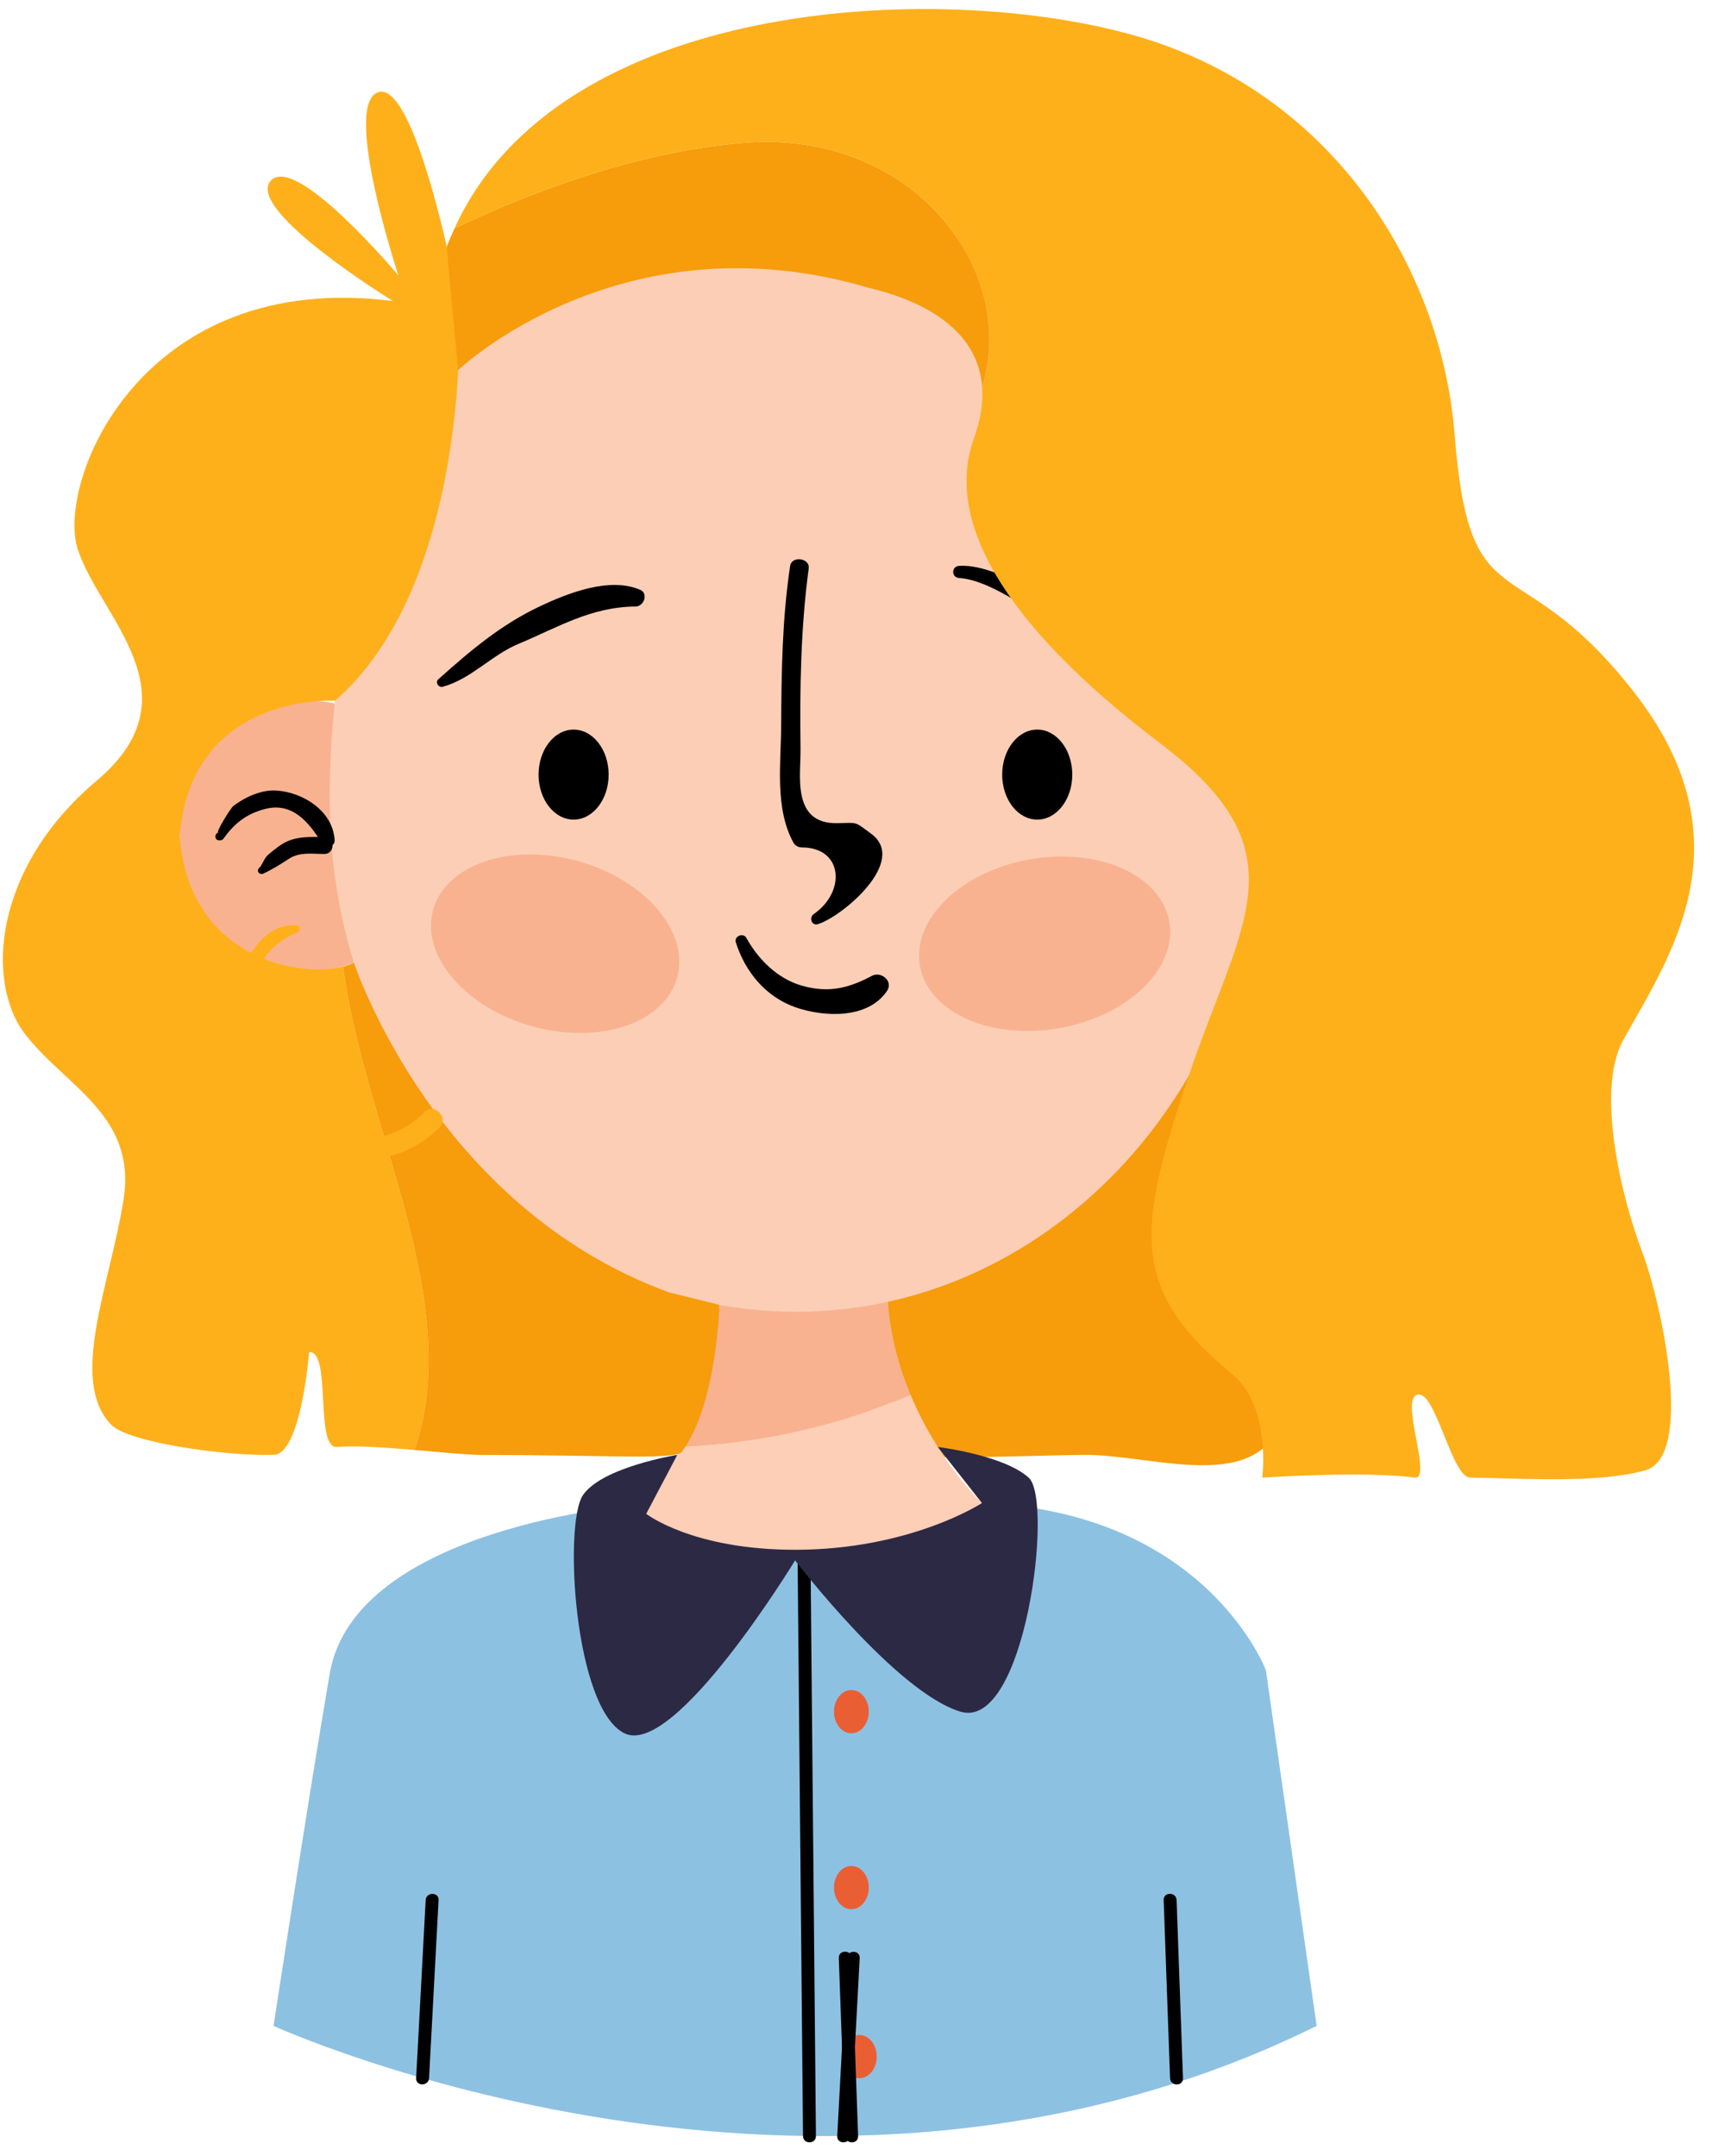 <?xml version="1.0" encoding="UTF-8"?>
<svg width="80px" height="100px" viewBox="0 0 80 100" version="1.1" xmlns="http://www.w3.org/2000/svg" xmlns:xlink="http://www.w3.org/1999/xlink">
    <title>MyGal</title>
    <g id="Page-1" stroke="none" stroke-width="1" fill="none" fill-rule="evenodd">
        <g id="2705723" transform="translate(-43, -35)">
            <g id="MyGal" transform="translate(43.132, 35.419)">
                <path d="M20.202,38.357 C20.202,41.821 17.516,44.63 14.202,44.63 C10.889,44.63 8.202,41.821 8.202,38.357 C8.202,34.892 10.889,32.084 14.202,32.084 C17.516,32.084 20.202,34.892 20.202,38.357" id="Fill-4" fill="#F9B28F"></path>
                <path d="M65.702,38.357 C65.702,41.821 63.016,44.63 59.702,44.63 C56.389,44.63 53.702,41.821 53.702,38.357 C53.702,34.892 56.389,32.084 59.702,32.084 C63.016,32.084 65.702,34.892 65.702,38.357" id="Fill-5" fill="#F9B28F"></path>
                <path d="M15.158,77.213 C14.107,83.371 12.554,93.546 12.554,93.546 C12.554,93.546 37.7,105.046 60.93,93.546 L58.576,77.05 C58.576,77.05 55.825,69.713 45.408,69.296 L29.408,69.38 C29.408,69.38 16.325,70.38 15.158,77.213 Z" id="Fill-6" fill="#8DC1E2"></path>
                <path d="M40.575,58.796 C40.222,58.796 41.991,65.928 41.075,66.695 C40.158,67.463 47.283,67.079 50.179,67.062 C53.075,67.046 57.409,68.63 58.992,66.13 C60.575,63.63 57.242,58.713 57.075,55.296 C56.909,51.88 56.742,47.8 56.742,47.8 C56.742,47.8 43.825,58.796 40.575,58.796" id="Fill-7" fill="#F79C0B"></path>
                <path d="M29.408,69.38 C29.408,69.38 31.491,71.963 37.158,71.963 C42.826,71.963 45.408,69.296 45.408,69.296 C45.408,69.296 43.396,67.396 42.094,64.266 C38.824,65.719 35.161,66.53 31.485,66.695 C30.962,67.704 30.285,68.65 29.408,69.38" id="Fill-8" fill="#FCCFB6"></path>
                <path d="M33.232,60.102 C33.232,60.102 33.05,63.677 31.485,66.695 C35.161,66.53 38.824,65.719 42.094,64.266 C41.573,63.013 41.162,61.568 41.046,59.96 C41.046,59.96 36.789,60.671 33.232,60.102" id="Fill-9" fill="#F9B28F"></path>
                <path d="M58.409,36.673 C58.409,49.789 48.727,60.423 36.783,60.423 C24.84,60.423 15.158,49.789 15.158,36.673 C15.158,23.556 21.021,9.556 36.783,9.546 C54.533,9.535 58.409,23.556 58.409,36.673" id="Fill-10" fill="#FCCEB6"></path>
                <path d="M31.27,44.926 C30.682,47.04 27.673,48.051 24.549,47.183 C21.425,46.314 19.368,43.896 19.956,41.781 C20.544,39.666 23.553,38.656 26.678,39.524 C29.802,40.393 31.858,42.811 31.27,44.926" id="Fill-11" fill="#F9B28F"></path>
                <path d="M54.094,42.321 C54.479,44.481 52.204,46.695 49.013,47.266 C45.821,47.836 42.92,46.547 42.533,44.386 C42.148,42.225 44.423,40.012 47.615,39.441 C50.806,38.871 53.707,40.16 54.094,42.321" id="Fill-12" fill="#F9B28F"></path>
                <path d="M9.986,38.552 C10,38.554 10.013,38.556 10.027,38.558 C10.117,38.571 10.181,38.547 10.235,38.473 C10.744,37.769 11.282,37.34 12.137,37.109 C13.434,36.757 14.208,37.738 14.806,38.704 C14.962,38.954 15.407,38.869 15.387,38.546 C15.307,37.204 13.942,36.338 12.704,36.249 C12.001,36.197 11.247,36.546 10.701,36.954 C10.555,37.063 9.845,38.229 9.986,38.208 C9.815,38.234 9.815,38.526 9.986,38.552" id="Fill-13" fill="#000000"></path>
                <path d="M12.074,40.102 C12.494,39.914 12.901,39.648 13.289,39.4 C13.775,39.09 14.357,39.188 14.908,39.19 C15.416,39.192 15.416,38.401 14.908,38.403 C14.325,38.405 13.761,38.363 13.216,38.594 C12.899,38.727 12.595,38.987 12.33,39.204 C12.096,39.396 12.072,39.652 11.878,39.849 C11.741,39.987 11.913,40.174 12.074,40.102" id="Fill-14" fill="#000000"></path>
                <path d="M63.498,38.208 C63.639,38.229 62.93,37.063 62.783,36.954 C62.179,36.503 61.526,36.298 60.78,36.249 C59.549,36.167 58.17,37.331 58.097,38.546 C58.077,38.869 58.522,38.954 58.678,38.704 C59.197,37.866 59.709,37.132 60.78,37.043 C61.825,36.957 62.683,37.69 63.249,38.473 C63.303,38.547 63.368,38.571 63.457,38.558 C63.471,38.556 63.484,38.554 63.498,38.552 C63.669,38.526 63.669,38.234 63.498,38.208" id="Fill-15" fill="#000000"></path>
                <path d="M61.606,39.849 C61.451,39.692 61.421,39.455 61.259,39.289 C61.023,39.047 60.699,38.859 60.417,38.676 C59.874,38.323 59.193,38.405 58.576,38.403 C58.068,38.401 58.068,39.192 58.576,39.19 C59.055,39.188 59.608,39.094 60.046,39.312 C60.515,39.546 60.931,39.888 61.41,40.102 C61.571,40.174 61.743,39.987 61.606,39.849" id="Fill-16" fill="#000000"></path>
                <path d="M15.778,44.417 C13.721,44.948 8.619,44.011 8.202,38.357 C8.746,31.667 15.404,32.084 15.404,32.084 C21.483,26.788 21.158,14.88 21.158,14.88 L20.908,12.484 C20.908,12.484 19.096,3.296 17.408,3.859 C15.721,4.421 18.346,12.359 18.346,12.359 C18.346,12.359 13.533,6.609 12.408,7.984 C11.283,9.359 18.096,13.546 18.096,13.546 C6.408,12.046 2.471,21.921 3.471,25.046 C4.471,28.171 9.096,31.796 4.346,35.796 C-0.404,39.796 -0.842,45.109 1.033,47.546 C2.908,49.984 6.221,51.296 5.596,55.234 C4.971,59.171 3.033,63.609 5.033,65.671 C5.807,66.469 10.206,67.118 12.554,67.062 C13.838,67.032 14.202,62.296 14.202,62.296 C15.262,62.205 14.443,66.787 15.502,66.695 C16.381,66.62 17.761,66.719 19.093,66.834 C21.44,59.929 16.756,51.892 15.778,44.417" id="Fill-17" fill="#FEB01B"></path>
                <path d="M30.895,59.524 C19.986,55.542 16.283,44.234 16.283,44.234 C16.15,44.308 15.972,44.367 15.778,44.417 C16.756,51.892 21.44,59.929 19.093,66.834 C20.358,66.943 21.58,67.066 22.283,67.066 C28.096,67.066 31.195,67.304 31.485,66.921 C33.116,64.764 33.232,60.102 33.232,60.102 L30.895,59.524" id="Fill-18" fill="#F79C0B"></path>
                <path d="M13.596,42.493 C11.918,42.446 11.166,44.215 10.783,45.63 C10.303,47.402 10.811,49.506 12.009,50.89 C14.144,53.357 17.724,54.404 20.254,51.869 C20.707,51.414 20.002,50.709 19.551,51.165 C17.75,52.989 15.28,52.559 13.412,51.067 C11.115,49.233 10.321,44.151 13.643,42.843 C13.825,42.771 13.807,42.499 13.596,42.493" id="Fill-19" fill="#FEB01B"></path>
                <path d="M36.859,71.963 C36.942,80.861 37.025,89.759 37.109,98.658 C37.112,99.044 37.712,99.045 37.708,98.658 C37.625,89.759 37.542,80.861 37.458,71.963 C37.455,71.576 36.855,71.576 36.859,71.963" id="Fill-20" fill="#000000"></path>
                <path d="M19.766,95.969 C19.914,93.217 20.061,90.465 20.208,87.713 C20.229,87.327 19.629,87.329 19.609,87.713 C19.461,90.465 19.314,93.217 19.167,95.969 C19.146,96.356 19.746,96.354 19.766,95.969" id="Fill-21" fill="#000000"></path>
                <path d="M54.731,95.973 C54.632,93.218 54.533,90.464 54.434,87.71 C54.421,87.324 53.821,87.323 53.835,87.71 C53.933,90.464 54.032,93.218 54.131,95.973 C54.145,96.358 54.745,96.36 54.731,95.973" id="Fill-22" fill="#000000"></path>
                <path d="M40.159,78.971 C40.159,79.525 39.798,79.974 39.352,79.974 C38.906,79.974 38.545,79.525 38.545,78.971 C38.545,78.417 38.906,77.968 39.352,77.968 C39.798,77.968 40.159,78.417 40.159,78.971" id="Fill-23" fill="#E95F33"></path>
                <path d="M40.528,94.97 C40.528,95.523 40.166,95.973 39.72,95.973 C39.275,95.973 38.913,95.523 38.913,94.97 C38.913,94.415 39.275,93.967 39.72,93.967 C40.166,93.967 40.528,94.415 40.528,94.97" id="Fill-24" fill="#E95F33"></path>
                <path d="M40.159,87.132 C40.159,87.685 39.798,88.135 39.352,88.135 C38.906,88.135 38.545,87.685 38.545,87.132 C38.545,86.578 38.906,86.129 39.352,86.129 C39.798,86.129 40.159,86.578 40.159,87.132" id="Fill-25" fill="#E95F33"></path>
                <path d="M31.279,67.062 C31.279,67.062 27.813,67.614 26.907,68.922 C26.001,70.229 26.492,78.818 28.825,79.974 C31.158,81.13 36.742,71.955 36.742,71.955 C36.742,71.955 41.408,78.062 44.408,78.971 C47.408,79.88 48.741,69.164 47.574,68.115 C46.407,67.065 43.361,66.695 43.361,66.695 L45.408,69.296 C45.408,69.296 42.094,71.463 36.742,71.463 C31.966,71.463 29.837,69.795 29.837,69.795 L31.279,67.062" id="Fill-26" fill="#2C2945"></path>
                <path d="M33.994,43.291 C34.428,44.658 35.38,45.824 36.775,46.306 C38.108,46.767 40.126,46.848 41.006,45.541 C41.308,45.092 40.732,44.617 40.307,44.842 C39.215,45.419 38.304,45.654 37.053,45.297 C35.933,44.978 35.031,44.082 34.483,43.086 C34.338,42.821 33.903,43.001 33.994,43.291" id="Fill-27" fill="#000000"></path>
                <path d="M37.798,42.445 C38.891,42.118 42.01,39.531 40.27,38.252 C39.478,37.67 39.679,37.742 38.702,37.762 C36.564,37.804 37.011,35.523 36.995,34.32 C36.956,31.525 37.001,28.721 37.373,25.948 C37.438,25.459 36.585,25.345 36.512,25.831 C36.142,28.284 36.109,30.746 36.097,33.222 C36.088,34.989 35.787,37.066 36.666,38.666 C36.741,38.803 36.897,38.887 37.051,38.887 C38.966,38.886 39.112,40.939 37.603,41.982 C37.376,42.14 37.51,42.532 37.798,42.445" id="Fill-28" fill="#000000"></path>
                <path d="M20.401,31.435 C21.705,31.082 22.662,29.967 23.914,29.445 C25.734,28.685 27.278,27.726 29.345,27.713 C29.729,27.711 29.955,27.107 29.555,26.936 C28.147,26.333 26.236,27.076 24.915,27.699 C23.094,28.558 21.678,29.763 20.198,31.086 C20.037,31.229 20.206,31.488 20.401,31.435" id="Fill-29" fill="#000000"></path>
                <path d="M44.345,26.39 C45.788,26.485 47.647,27.896 48.824,28.674 C50.061,29.491 50.869,30.679 51.999,31.579 C52.354,31.863 52.834,31.519 52.629,31.094 C51.979,29.753 50.493,28.708 49.276,27.902 C48.074,27.106 45.854,25.728 44.345,25.828 C43.983,25.852 43.983,26.366 44.345,26.39" id="Fill-30" fill="#000000"></path>
                <path d="M28.095,35.509 C28.095,36.662 27.367,37.596 26.47,37.596 C25.573,37.596 24.845,36.662 24.845,35.509 C24.845,34.356 25.573,33.421 26.47,33.421 C27.367,33.421 28.095,34.356 28.095,35.509" id="Fill-31" fill="#000000"></path>
                <path d="M49.597,35.509 C49.597,36.662 48.869,37.596 47.972,37.596 C47.074,37.596 46.346,36.662 46.346,35.509 C46.346,34.356 47.074,33.421 47.972,33.421 C48.869,33.421 49.597,34.356 49.597,35.509" id="Fill-32" fill="#000000"></path>
                <path d="M34.252,6.213 C29.22,6.654 24.311,8.567 20.945,10.176 C20.82,10.452 20.698,10.729 20.59,11.018 C20.59,11.018 20.744,12.943 21.118,16.745 C21.118,16.745 28.658,9.546 40.122,12.921 C43.328,13.681 45.249,15.235 45.416,17.525 C47.106,12.101 42.194,5.517 34.252,6.213" id="Fill-36" fill="#F79C0B"></path>
                <path d="M75.159,47.8 C77.345,43.879 81.04,38.567 75.624,31.651 C70.207,24.734 68.034,28.703 67.325,19.713 C66.723,12.077 61.699,3.755 52.282,1.171 C43.103,-1.347 25.758,-0.426 20.945,10.176 C24.311,8.567 29.22,6.654 34.252,6.213 C42.194,5.517 47.106,12.101 45.416,17.525 C45.469,18.251 45.349,19.049 45.033,19.921 C43.7,23.602 46.206,28.407 53.702,34.08 C60.369,39.125 57.413,42.316 54.997,49.482 C52.58,56.649 52.246,59.392 57.024,63.328 C58.824,64.81 58.409,68.115 58.409,68.115 C58.409,68.115 63.253,67.801 65.471,68.115 C66.358,68.24 64.65,64.183 65.702,64.266 C66.49,64.328 67.222,68.102 68.049,68.115 C70.658,68.154 74.011,68.388 76.177,67.776 C78.434,67.139 76.951,60.087 76.034,57.671 C75.117,55.254 73.827,50.187 75.159,47.8" id="Fill-37" fill="#FEB01B"></path>
                <path d="M39.296,98.658 C39.444,95.906 39.591,93.154 39.738,90.402 C39.759,90.015 39.159,90.017 39.138,90.402 C38.991,93.154 38.844,95.906 38.697,98.658 C38.676,99.044 39.276,99.042 39.296,98.658" id="Fill-38" fill="#000000"></path>
                <path d="M39.665,98.658 C39.567,95.903 39.468,93.149 39.369,90.395 C39.355,90.009 38.755,90.008 38.769,90.395 C38.868,93.149 38.967,95.903 39.066,98.658 C39.079,99.043 39.679,99.045 39.665,98.658" id="Fill-39" fill="#000000"></path>
            </g>
        </g>
    </g>
</svg>